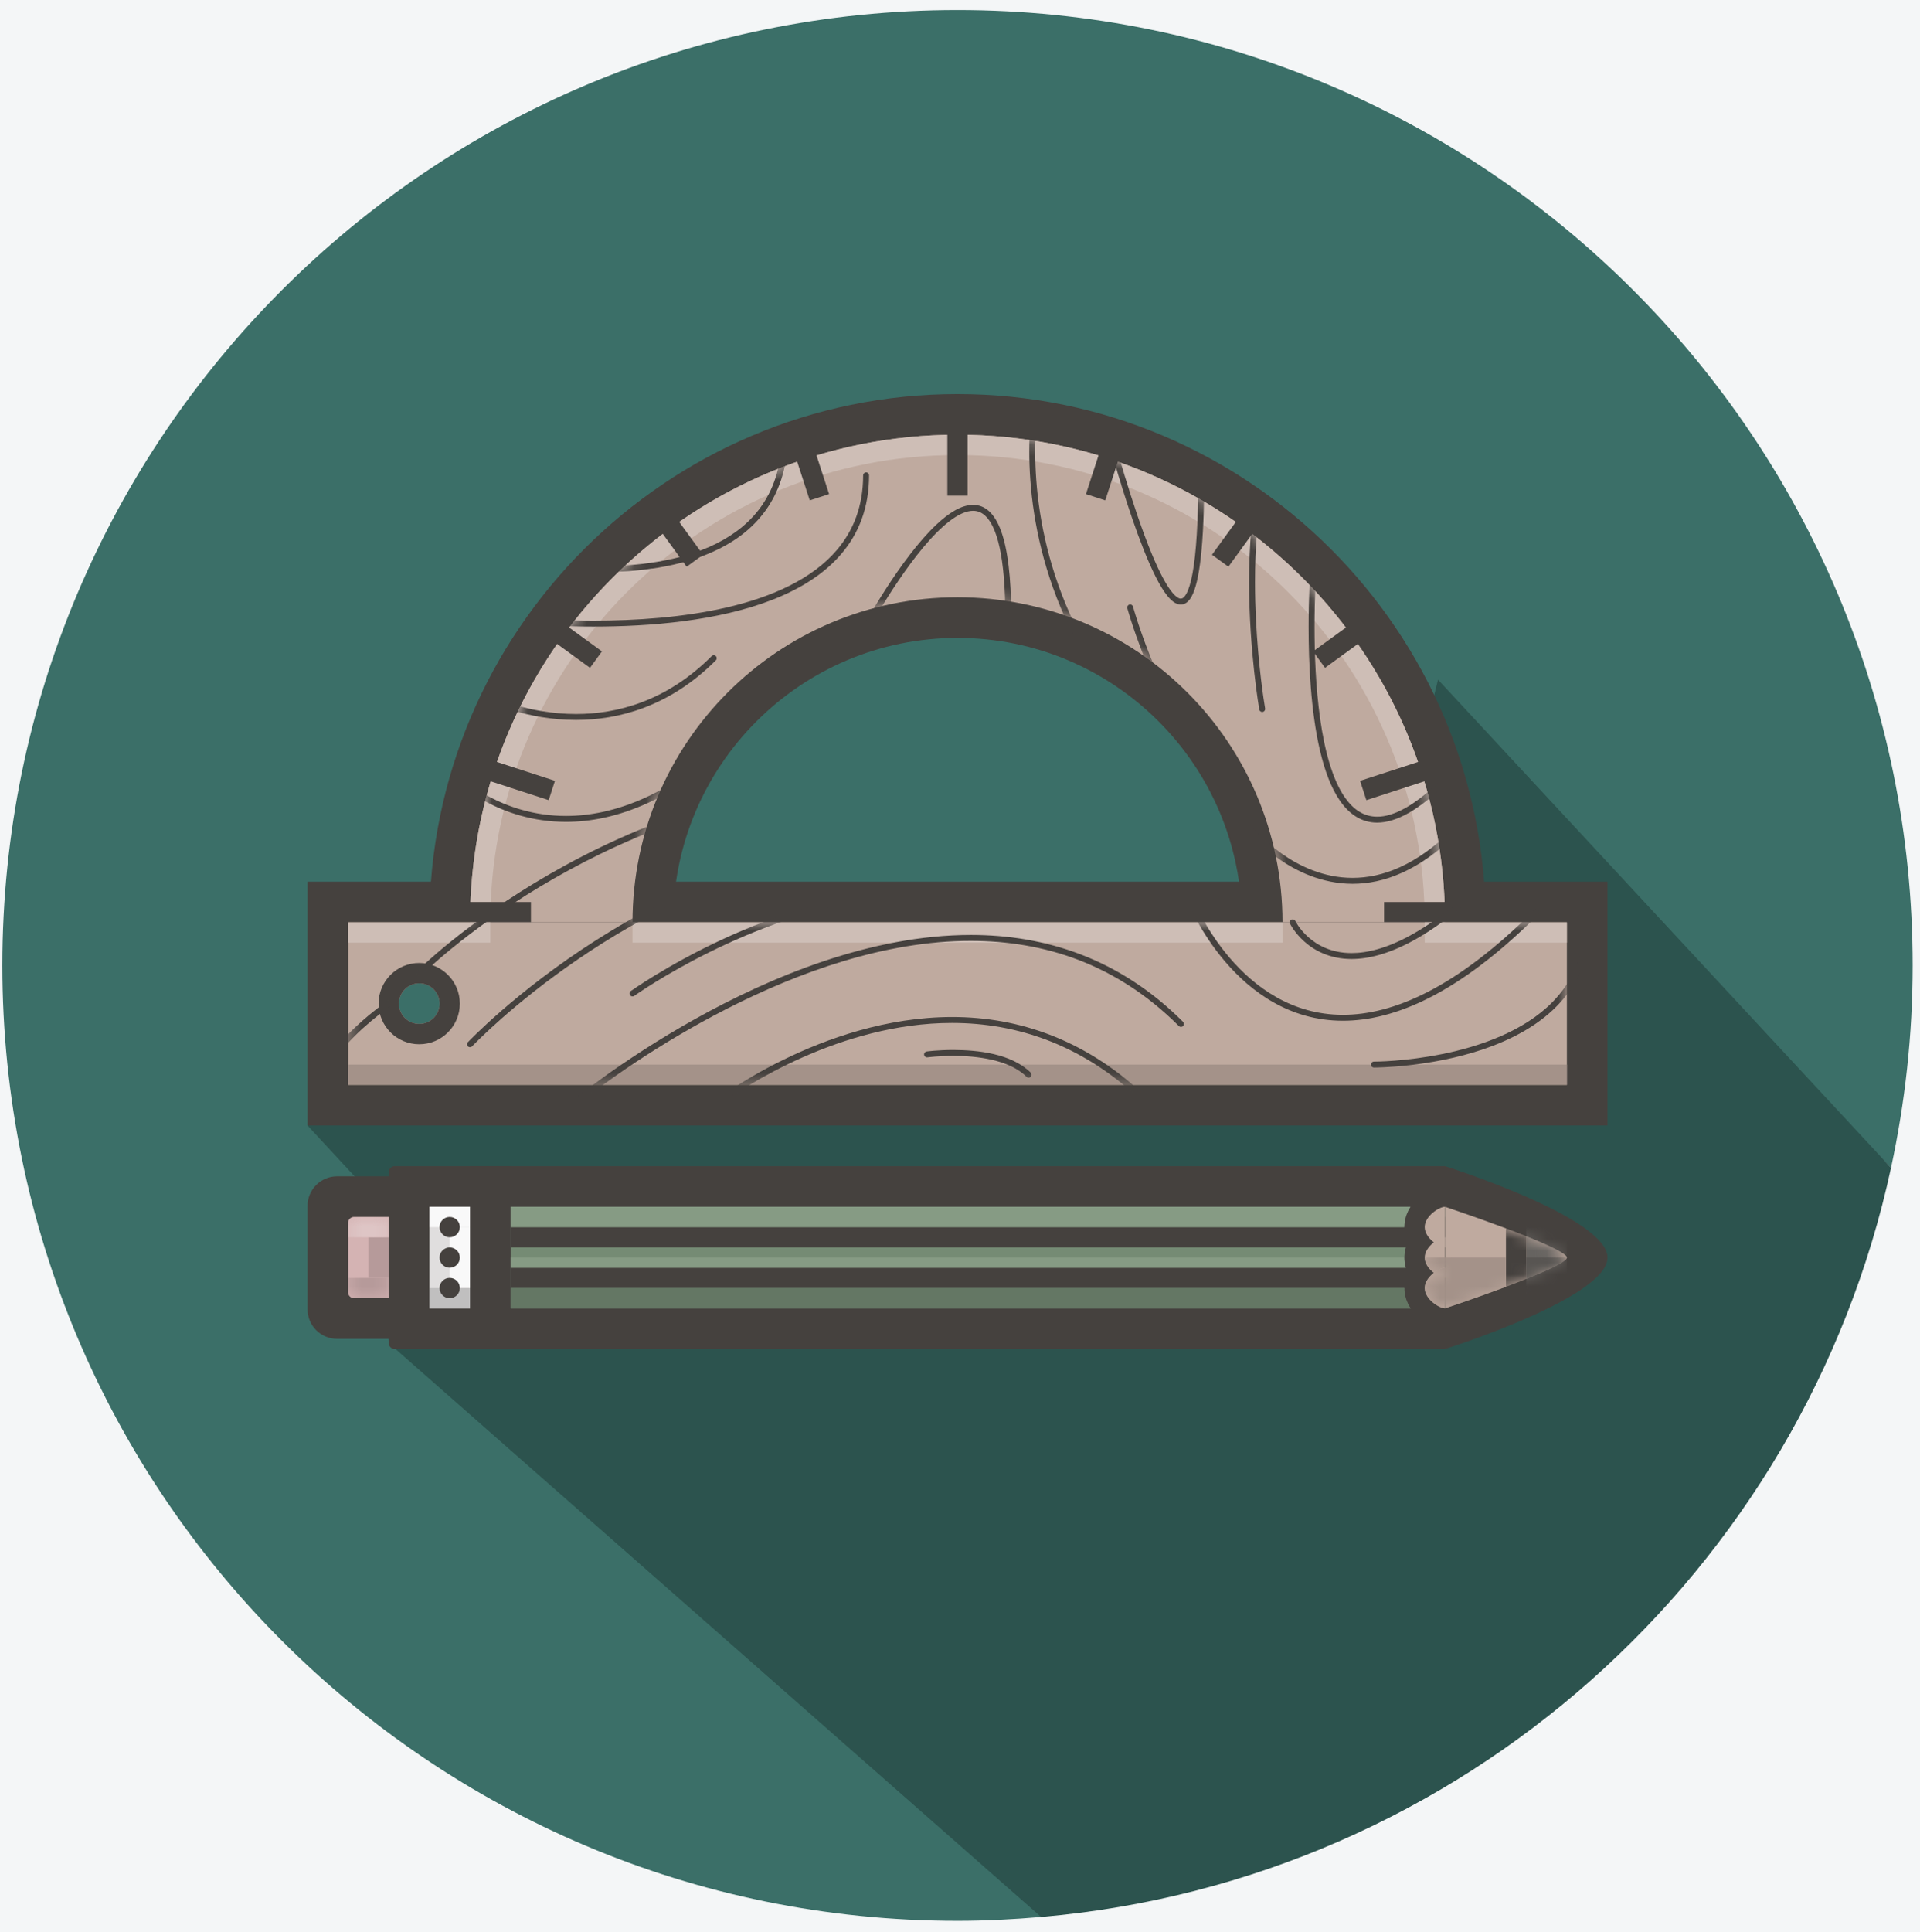 <?xml version="1.0" encoding="UTF-8" standalone="no"?>
<svg width="162px" height="163px" viewBox="0 0 162 163" version="1.1" xmlns="http://www.w3.org/2000/svg" xmlns:xlink="http://www.w3.org/1999/xlink" xmlns:sketch="http://www.bohemiancoding.com/sketch/ns">
    <!-- Generator: Sketch 3.3.3 (12081) - http://www.bohemiancoding.com/sketch -->
    <title>Imported Layers</title>
    <desc>Created with Sketch.</desc>
    <defs>
        <path d="M92.924,41.803 C92.924,19.086 74.508,0.67 51.79,0.67 C29.073,0.67 10.657,19.086 10.657,41.803 L0.373,41.803 L0.373,55.514 L103.207,55.514 L103.207,41.803 L92.924,41.803 M6.372,50.373 C5.426,50.373 4.658,49.605 4.658,48.659 C4.658,47.712 5.426,46.945 6.372,46.945 C7.318,46.945 8.086,47.712 8.086,48.659 C8.086,49.605 7.318,50.373 6.372,50.373 M24.368,41.803 C24.368,26.658 36.645,14.381 51.79,14.381 C66.935,14.381 79.212,26.658 79.212,41.803 L24.368,41.803" id="path-1"></path>
        <path id="path-3" d="M0.373,7.011 L0.373,1.155 C0.373,0.88 0.598,0.655 0.873,0.655 L3.801,0.655 L3.801,7.51 L0.873,7.51 C0.598,7.51 0.373,7.285 0.373,7.011"></path>
        <path id="path-5" d="M11.207,5.083 C11.207,4.226 0.924,0.798 0.924,0.798 L0.924,9.367 C0.924,9.367 11.207,5.939 11.207,5.083 L11.207,5.083 Z"></path>
        <path d="M1.924,9.367 L1.924,0.798 C1.924,0.798 12.207,4.226 12.207,5.083 C12.207,5.939 1.924,9.367 1.924,9.367 M1.924,0.798 C1.45,0.798 0.21,1.565 0.21,2.512 C0.21,3.458 1.45,4.226 1.924,4.226 L1.924,0.798 M1.924,3.369 C1.45,3.369 0.21,4.136 0.21,5.083 C0.21,6.029 1.45,6.796 1.924,6.796 L1.924,3.369 M1.924,5.939 C1.45,5.939 0.21,6.707 0.21,7.653 C0.21,8.6 1.45,9.367 1.924,9.367 L1.924,5.939" id="path-7"></path>
    </defs>
    <g id="Welcome" stroke="none" stroke-width="1" fill="none" fill-rule="evenodd" sketch:type="MSPage">
        <g id="Desktop" sketch:type="MSArtboardGroup" transform="translate(-166, -1034)">
            <rect id="Rectangle-6-Copy" fill="#F4F6F7" sketch:type="MSShapeGroup" x="1" y="90" width="1024" height="2721"></rect>
            <g id="Imported-Layers-+-Imported-Layers-+-Imported-Layers" sketch:type="MSLayerGroup" transform="translate(166, 1033)">
                <g id="Imported-Layers" transform="translate(0, 1)">
                    <path d="M124.866,63.586 L159.555,98.506 C160.741,93.004 161.381,87.298 161.381,81.438 C161.381,36.929 125.305,0.849 80.792,0.849 C36.283,0.849 0.199,36.929 0.199,81.438 C0.199,125.947 36.283,162.031 80.792,162.031 C83.171,162.031 85.519,161.905 87.843,161.706 L71,132.666 L124.866,63.586" id="Fill-1" fill="#3B6F68" sketch:type="MSShapeGroup"></path>
                    <path d="M159.555,98.506 L121.333,57.334 L116,78.707 L92.926,85.297 L25.946,94.942 L31.955,101.423 L32.801,113.295 L87.843,161.706 C123.321,158.628 152.204,132.58 159.555,98.506" id="Fill-2" fill="#2C534E" sketch:type="MSShapeGroup"></path>
                    <path d="M80.79,53.809 C94.021,53.809 104.785,64.573 104.785,77.803 L125.352,77.803 C125.352,53.232 105.361,33.242 80.79,33.242 C56.219,33.242 36.229,53.232 36.229,77.803 L56.796,77.803 C56.796,64.573 67.56,53.809 80.79,53.809" id="Fill-3" fill="#45413E" sketch:type="MSShapeGroup"></path>
                    <path d="M25.946,94.942 L135.635,94.942 L135.635,74.375 L25.946,74.375 L25.946,94.942 Z M35.372,86.373 C34.426,86.373 33.658,85.605 33.658,84.659 C33.658,83.712 34.426,82.945 35.372,82.945 C36.318,82.945 37.086,83.712 37.086,84.659 C37.086,85.605 36.318,86.373 35.372,86.373 L35.372,86.373 Z" id="Fill-4" fill="#45413E" sketch:type="MSShapeGroup"></path>
                    <path d="M80.79,50.381 C95.935,50.381 108.212,62.658 108.212,77.803 L121.924,77.803 C121.924,55.086 103.508,36.67 80.79,36.67 C58.073,36.67 39.657,55.086 39.657,77.803 L53.368,77.803 C53.368,62.658 65.645,50.381 80.79,50.381" id="Fill-5" fill="#BFAA9F" sketch:type="MSShapeGroup"></path>
                    <path d="M80.79,36.67 C58.647,36.67 40.59,54.167 39.692,76.09 L41.407,76.09 C42.304,55.113 59.593,38.384 80.79,38.384 C101.987,38.384 119.276,55.113 120.173,76.09 L121.889,76.09 C121.865,75.514 121.83,74.944 121.783,74.376 C120.04,53.263 102.353,36.67 80.79,36.67" id="Fill-6" fill="#CEBEB6" sketch:type="MSShapeGroup"></path>
                    <path d="M79.933,34.956 L81.647,34.956 L81.647,41.812 L79.933,41.812 L79.933,34.956 Z" id="Fill-7" fill="#45413E" sketch:type="MSShapeGroup"></path>
                    <path d="M37.943,76.09 L44.799,76.09 L44.799,77.804 L37.943,77.804 L37.943,76.09 Z" id="Fill-8" fill="#45413E" sketch:type="MSShapeGroup"></path>
                    <path d="M116.782,76.09 L123.638,76.09 L123.638,77.804 L116.782,77.804 L116.782,76.09 Z" id="Fill-9" fill="#45413E" sketch:type="MSShapeGroup"></path>
                    <path d="M46.825,65.866 L46.295,67.496 L39.775,65.378 L40.305,63.748 L46.825,65.866" id="Fill-10" fill="#45413E" sketch:type="MSShapeGroup"></path>
                    <path d="M69.954,41.678 L68.323,42.208 L66.735,37.318 L68.365,36.788 L69.954,41.678" id="Fill-11" fill="#45413E" sketch:type="MSShapeGroup"></path>
                    <path d="M59.321,46.795 L57.934,47.802 L54.912,43.643 L56.298,42.636 L59.321,46.795" id="Fill-12" fill="#45413E" sketch:type="MSShapeGroup"></path>
                    <path d="M50.789,54.947 L49.782,56.334 L45.622,53.312 L46.63,51.925 L50.789,54.947" id="Fill-13" fill="#45413E" sketch:type="MSShapeGroup"></path>
                    <path d="M114.756,65.866 L115.285,67.496 L121.805,65.378 L121.276,63.748 L114.756,65.866" id="Fill-14" fill="#45413E" sketch:type="MSShapeGroup"></path>
                    <path d="M91.627,41.678 L93.257,42.208 L94.846,37.318 L93.216,36.788 L91.627,41.678" id="Fill-15" fill="#45413E" sketch:type="MSShapeGroup"></path>
                    <path d="M102.26,46.795 L103.646,47.802 L106.668,43.643 L105.282,42.636 L102.26,46.795" id="Fill-16" fill="#45413E" sketch:type="MSShapeGroup"></path>
                    <path d="M110.791,54.947 L111.798,56.334 L115.958,53.312 L114.951,51.925 L110.791,54.947" id="Fill-17" fill="#45413E" sketch:type="MSShapeGroup"></path>
                    <path d="M29.373,91.514 L132.206,91.514 L132.206,77.803 L29.373,77.803 L29.373,91.514 Z M35.372,86.373 C34.426,86.373 33.658,85.605 33.658,84.659 C33.658,83.712 34.426,82.945 35.372,82.945 C36.318,82.945 37.086,83.712 37.086,84.659 C37.086,85.605 36.318,86.373 35.372,86.373 L35.372,86.373 Z" id="Fill-18" fill="#BFAA9F" sketch:type="MSShapeGroup"></path>
                    <path d="M35.372,81.231 C33.479,81.231 31.944,82.766 31.944,84.659 C31.944,86.552 33.479,88.087 35.372,88.087 C37.265,88.087 38.8,86.552 38.8,84.659 C38.8,82.766 37.265,81.231 35.372,81.231 L35.372,81.231 Z M35.372,86.373 C34.426,86.373 33.658,85.605 33.658,84.659 C33.658,83.712 34.426,82.945 35.372,82.945 C36.319,82.945 37.086,83.712 37.086,84.659 C37.086,85.605 36.319,86.373 35.372,86.373 L35.372,86.373 Z" id="Fill-19" fill="#45413E" sketch:type="MSShapeGroup"></path>
                    <path d="M29.373,77.803 L41.37,77.803 L41.37,79.517 L29.373,79.517 L29.373,77.803 Z" id="Fill-20" fill="#CEBEB6" sketch:type="MSShapeGroup"></path>
                    <path d="M120.21,79.517 L132.207,79.517 L132.207,77.803 L120.21,77.803 L120.21,79.517 Z" id="Fill-21" fill="#CEBEB6" sketch:type="MSShapeGroup"></path>
                    <path d="M53.368,79.517 L108.212,79.517 L108.212,77.803 L53.368,77.803 L53.368,79.517 Z" id="Fill-22" fill="#CEBEB6" sketch:type="MSShapeGroup"></path>
                    <path d="M29.373,89.801 L132.206,89.801 L132.206,91.515 L29.373,91.515 L29.373,89.801 Z" id="Fill-23" fill="#A49289" sketch:type="MSShapeGroup"></path>
                    <g id="Group-46" transform="translate(29, 36)">
                        <mask id="mask-2" sketch:name="Clip 25" fill="white">
                            <use xlink:href="#path-1"></use>
                        </mask>
                        <g id="Clip-25"></g>
                        <path d="M19.387,57.42 C19.387,57.42 19.647,57.203 20.139,56.819 C23.583,54.127 38.348,43.358 52.907,43.367 C59.075,43.37 65.197,45.283 70.466,50.55 C70.564,50.647 70.722,50.647 70.82,50.55 C70.917,50.452 70.917,50.294 70.82,50.196 C65.457,44.83 59.176,42.865 52.907,42.867 C35.996,42.88 19.088,57.028 19.066,57.036 C18.96,57.125 18.946,57.282 19.034,57.389 C19.123,57.495 19.28,57.509 19.387,57.42" id="Fill-24" fill="#45413E" sketch:type="MSShapeGroup" mask="url(#mask-2)"></path>
                        <path d="M31.377,57.425 C31.377,57.425 31.516,57.317 31.786,57.122 C33.673,55.758 41.873,50.285 51.33,50.289 C56.735,50.292 62.548,52.06 67.895,57.405 C67.993,57.503 68.151,57.503 68.249,57.405 C68.347,57.308 68.347,57.149 68.249,57.052 C62.813,51.612 56.843,49.787 51.33,49.789 C40.302,49.796 31.09,57.02 31.069,57.032 C30.961,57.117 30.941,57.274 31.027,57.382 C31.112,57.491 31.269,57.51 31.378,57.425 L31.377,57.425" id="Fill-26" fill="#45413E" sketch:type="MSShapeGroup" mask="url(#mask-2)"></path>
                        <path d="M10.839,52.258 C10.839,52.257 11.086,51.996 11.568,51.53 C14.937,48.265 29.643,35.191 48.362,35.198 C48.5,35.198 48.612,35.086 48.612,34.948 C48.612,34.81 48.5,34.698 48.362,34.698 C26.695,34.708 10.496,51.901 10.475,51.915 C10.38,52.015 10.385,52.174 10.485,52.268 C10.586,52.363 10.744,52.359 10.839,52.258" id="Fill-27" fill="#45413E" sketch:type="MSShapeGroup" mask="url(#mask-2)"></path>
                        <path d="M71.268,40.183 C71.275,40.198 72.265,42.66 74.385,45.134 C76.502,47.606 79.772,50.104 84.311,50.104 C88.666,50.103 94.129,47.807 100.813,41.123 C100.91,41.026 100.91,40.867 100.813,40.77 C100.715,40.672 100.557,40.672 100.459,40.77 C93.826,47.402 88.481,49.605 84.311,49.604 C79.967,49.604 76.832,47.219 74.764,44.809 C73.732,43.605 72.972,42.398 72.471,41.494 C72.221,41.042 72.035,40.666 71.913,40.403 C71.79,40.141 71.732,39.996 71.732,39.996 C71.68,39.868 71.535,39.806 71.407,39.858 C71.278,39.909 71.216,40.055 71.268,40.183" id="Fill-28" fill="#45413E" sketch:type="MSShapeGroup" mask="url(#mask-2)"></path>
                        <path d="M86.947,54.049 L86.929,53.847 L86.929,54.05 L86.947,54.049 L86.929,53.847 L86.929,54.05 C87.1,54.049 91.616,54.039 96.122,52.518 C98.375,51.756 100.629,50.617 102.331,48.893 C104.034,47.17 105.173,44.852 105.171,41.803 C105.171,41.665 105.059,41.553 104.921,41.553 C104.783,41.553 104.671,41.665 104.671,41.803 C104.668,44.727 103.597,46.894 101.975,48.541 C99.543,51.01 95.839,52.276 92.709,52.909 C89.581,53.543 87.035,53.551 86.929,53.55 L86.903,53.552 C86.765,53.564 86.664,53.685 86.676,53.823 C86.688,53.96 86.81,54.062 86.947,54.05 L86.947,54.049" id="Fill-29" fill="#45413E" sketch:type="MSShapeGroup" mask="url(#mask-2)"></path>
                        <path d="M49.253,53.191 C49.254,53.191 49.478,53.161 49.867,53.129 C50.255,53.098 50.803,53.066 51.438,53.066 C53.4,53.06 56.18,53.385 57.612,54.834 C57.71,54.932 57.868,54.932 57.966,54.834 C58.063,54.737 58.063,54.578 57.966,54.481 C56.321,52.852 53.447,52.573 51.438,52.567 C50.136,52.567 49.193,52.695 49.186,52.696 C49.049,52.714 48.953,52.84 48.972,52.977 C48.99,53.114 49.116,53.21 49.253,53.191" id="Fill-30" fill="#45413E" sketch:type="MSShapeGroup" mask="url(#mask-2)"></path>
                        <path d="M24.514,48.005 C24.514,48.005 24.696,47.874 25.045,47.642 C27.487,46.011 38.021,39.477 49.219,39.482 C49.357,39.482 49.469,39.37 49.469,39.233 C49.469,39.094 49.357,38.983 49.219,38.983 C36.203,38.99 24.243,47.59 24.222,47.599 C24.11,47.679 24.084,47.836 24.165,47.948 C24.245,48.06 24.401,48.086 24.514,48.005" id="Fill-31" fill="#45413E" sketch:type="MSShapeGroup" mask="url(#mask-2)"></path>
                        <path d="M6.549,46.265 C6.549,46.265 6.61,46.204 6.733,46.086 C8.588,44.315 24.264,30.051 46.648,30.056 C46.787,30.056 46.898,29.944 46.898,29.806 C46.898,29.668 46.787,29.556 46.648,29.556 C22.536,29.562 6.217,45.894 6.195,45.911 C6.098,46.009 6.098,46.167 6.195,46.265 C6.293,46.362 6.451,46.362 6.549,46.265" id="Fill-32" fill="#45413E" sketch:type="MSShapeGroup" mask="url(#mask-2)"></path>
                        <path d="M3.658,48.454 C3.653,48.458 2.36,49.359 1.06,50.572 C0.41,51.178 -0.243,51.862 -0.741,52.558 C-1.235,53.255 -1.587,53.965 -1.59,54.657 C-1.59,54.796 -1.478,54.908 -1.34,54.908 C-1.202,54.908 -1.09,54.796 -1.09,54.657 C-1.094,54.145 -0.803,53.502 -0.334,52.849 C0.367,51.866 1.44,50.863 2.335,50.113 C2.783,49.738 3.186,49.424 3.477,49.206 C3.768,48.987 3.944,48.864 3.944,48.864 C4.057,48.785 4.085,48.629 4.006,48.516 C3.927,48.403 3.771,48.375 3.658,48.454" id="Fill-33" fill="#45413E" sketch:type="MSShapeGroup" mask="url(#mask-2)"></path>
                        <path d="M79.844,41.912 C79.854,41.931 80.21,42.668 81.037,43.411 C81.862,44.153 83.172,44.898 85.04,44.896 C87.834,44.893 91.82,43.258 97.385,37.695 C97.483,37.598 97.483,37.439 97.385,37.342 C97.287,37.244 97.129,37.244 97.032,37.342 C91.513,42.862 87.627,44.399 85.04,44.396 C83.307,44.395 82.131,43.718 81.371,43.039 C80.992,42.699 80.721,42.359 80.545,42.105 C80.457,41.978 80.393,41.873 80.352,41.801 L80.307,41.719 L80.295,41.695 C80.235,41.57 80.085,41.518 79.961,41.578 C79.836,41.638 79.784,41.787 79.844,41.912" id="Fill-34" fill="#45413E" sketch:type="MSShapeGroup" mask="url(#mask-2)"></path>
                        <path d="M76.447,34.248 C76.467,34.264 79.9,38.542 85.124,38.554 C87.734,38.556 90.764,37.463 93.957,34.268 C94.055,34.17 94.055,34.012 93.957,33.914 C93.86,33.816 93.701,33.816 93.604,33.914 C90.476,37.038 87.591,38.052 85.124,38.054 C82.656,38.055 80.582,37.028 79.123,35.993 C78.394,35.476 77.819,34.959 77.429,34.572 C77.233,34.378 77.084,34.217 76.984,34.105 C76.884,33.993 76.836,33.934 76.836,33.934 C76.749,33.826 76.592,33.809 76.484,33.896 C76.377,33.983 76.36,34.141 76.447,34.248" id="Fill-35" fill="#45413E" sketch:type="MSShapeGroup" mask="url(#mask-2)"></path>
                        <path d="M9.626,29.986 C9.649,30.006 13.079,33.326 18.757,33.329 C22.85,33.331 28.083,31.589 33.971,25.698 C34.069,25.6 34.069,25.442 33.971,25.345 C33.873,25.247 33.715,25.247 33.618,25.345 C27.793,31.166 22.704,32.827 18.757,32.829 C16.019,32.829 13.82,32.025 12.305,31.222 C11.547,30.82 10.961,30.418 10.566,30.118 C10.369,29.968 10.219,29.844 10.12,29.758 C10.02,29.671 9.974,29.626 9.974,29.626 C9.875,29.53 9.716,29.533 9.62,29.632 C9.524,29.731 9.527,29.89 9.626,29.986" id="Fill-36" fill="#45413E" sketch:type="MSShapeGroup" mask="url(#mask-2)"></path>
                        <path d="M81.534,12.65 C81.534,12.654 81.413,14.408 81.413,16.892 C81.414,19.9 81.588,23.975 82.376,27.323 C82.771,28.998 83.316,30.493 84.09,31.591 C84.859,32.688 85.894,33.396 87.196,33.393 C88.795,33.388 90.712,32.367 93.1,29.983 C93.198,29.885 93.198,29.727 93.1,29.629 C93.003,29.532 92.845,29.532 92.747,29.629 C90.402,31.977 88.567,32.899 87.196,32.893 C86.084,32.89 85.22,32.317 84.499,31.303 C83.423,29.785 82.762,27.296 82.388,24.634 C82.012,21.971 81.913,19.133 81.913,16.892 C81.913,15.658 81.943,14.605 81.973,13.861 C82.003,13.117 82.033,12.685 82.033,12.684 C82.042,12.546 81.938,12.427 81.8,12.418 C81.663,12.408 81.543,12.512 81.534,12.65" id="Fill-37" fill="#45413E" sketch:type="MSShapeGroup" mask="url(#mask-2)"></path>
                        <path d="M77.745,23.765 C77.745,23.764 77.692,23.461 77.612,22.911 C77.372,21.262 76.892,17.416 76.892,13.096 C76.884,7.334 77.766,0.737 81.103,-2.581 C81.201,-2.679 81.201,-2.837 81.103,-2.935 C81.005,-3.032 80.847,-3.032 80.75,-2.935 C77.231,0.602 76.399,7.288 76.392,13.096 C76.392,18.904 77.251,23.842 77.252,23.85 C77.276,23.986 77.405,24.077 77.541,24.054 C77.677,24.03 77.768,23.901 77.745,23.765" id="Fill-38" fill="#45413E" sketch:type="MSShapeGroup" mask="url(#mask-2)"></path>
                        <path d="M12.337,16.343 C12.345,16.344 16.124,16.854 21.081,16.854 C25.791,16.853 31.562,16.396 36.19,14.584 C38.504,13.677 40.536,12.429 41.995,10.714 C43.454,9.001 44.329,6.818 44.328,4.098 C44.328,3.96 44.216,3.848 44.078,3.848 C43.94,3.848 43.828,3.96 43.828,4.098 C43.826,6.711 43,8.759 41.614,10.39 C39.536,12.836 36.165,14.338 32.425,15.216 C28.686,16.096 24.588,16.354 21.081,16.354 C18.619,16.354 16.448,16.227 14.894,16.1 C14.116,16.037 13.493,15.974 13.065,15.926 C12.636,15.879 12.405,15.847 12.404,15.847 C12.267,15.829 12.141,15.925 12.123,16.062 C12.104,16.198 12.2,16.324 12.337,16.343" id="Fill-39" fill="#45413E" sketch:type="MSShapeGroup" mask="url(#mask-2)"></path>
                        <path d="M18.336,12.058 C18.344,12.059 19.756,12.251 21.811,12.251 C24.552,12.25 28.435,11.913 31.668,10.298 C34.903,8.692 37.481,5.744 37.472,0.67 C37.472,0.532 37.36,0.42 37.222,0.42 C37.084,0.42 36.972,0.532 36.972,0.67 C36.963,5.567 34.556,8.285 31.445,9.851 C28.332,11.41 24.51,11.753 21.811,11.751 C20.799,11.751 19.945,11.704 19.345,11.656 C18.745,11.609 18.404,11.562 18.403,11.562 C18.266,11.544 18.14,11.64 18.122,11.776 C18.103,11.913 18.199,12.039 18.336,12.058" id="Fill-40" fill="#45413E" sketch:type="MSShapeGroup" mask="url(#mask-2)"></path>
                        <path d="M58.403,-3.676 C58.4,-3.661 57.845,-1.456 57.845,2.048 C57.843,8.145 59.532,18.194 68.752,27.412 C68.85,27.51 69.008,27.51 69.106,27.412 C69.203,27.314 69.203,27.156 69.106,27.059 C59.999,17.95 58.346,8.058 58.345,2.048 C58.345,0.322 58.481,-1.082 58.618,-2.053 C58.686,-2.538 58.754,-2.915 58.805,-3.17 C58.856,-3.425 58.888,-3.553 58.888,-3.554 C58.922,-3.688 58.841,-3.823 58.707,-3.857 C58.573,-3.891 58.437,-3.81 58.403,-3.676" id="Fill-41" fill="#45413E" sketch:type="MSShapeGroup" mask="url(#mask-2)"></path>
                        <path d="M64.403,0.734 C64.404,0.737 65.332,4.259 66.548,7.789 C67.157,9.554 67.836,11.321 68.513,12.659 C68.852,13.328 69.189,13.891 69.528,14.3 C69.867,14.702 70.209,14.986 70.63,14.995 C71.009,14.995 71.319,14.728 71.542,14.314 C71.886,13.682 72.14,12.624 72.324,10.968 C72.505,9.314 72.607,7.068 72.607,4.098 C72.607,3.96 72.495,3.848 72.357,3.848 C72.219,3.848 72.107,3.96 72.107,4.098 C72.107,8.042 71.926,10.695 71.624,12.341 C71.474,13.163 71.292,13.733 71.104,14.073 C70.91,14.419 70.753,14.496 70.63,14.495 C70.483,14.504 70.212,14.348 69.913,13.981 C69.386,13.349 68.79,12.181 68.215,10.803 C67.35,8.733 66.517,6.181 65.901,4.149 C65.593,3.133 65.339,2.247 65.162,1.615 C64.985,0.983 64.886,0.607 64.886,0.606 C64.851,0.473 64.714,0.393 64.581,0.428 C64.447,0.463 64.367,0.6 64.403,0.734" id="Fill-42" fill="#45413E" sketch:type="MSShapeGroup" mask="url(#mask-2)"></path>
                        <path d="M44.298,17.071 C44.298,17.069 44.637,16.444 45.203,15.5 C46.051,14.084 47.41,11.959 48.878,10.198 C49.611,9.318 50.373,8.53 51.103,7.97 C51.832,7.407 52.528,7.085 53.103,7.088 C53.472,7.09 53.8,7.207 54.119,7.496 C54.596,7.928 55.036,8.779 55.341,10.178 C55.647,11.576 55.825,13.511 55.825,16.095 C55.825,16.233 55.937,16.345 56.075,16.345 C56.213,16.345 56.325,16.233 56.325,16.095 C56.324,12.619 56.01,10.285 55.464,8.786 C55.19,8.036 54.856,7.492 54.456,7.126 C54.058,6.76 53.587,6.586 53.103,6.588 C52.093,6.596 51.057,7.274 50.023,8.236 C46.936,11.132 43.866,16.823 43.858,16.833 C43.792,16.954 43.837,17.106 43.959,17.172 C44.08,17.237 44.232,17.192 44.298,17.071" id="Fill-43" fill="#45413E" sketch:type="MSShapeGroup" mask="url(#mask-2)"></path>
                        <path d="M66.117,15.304 C66.127,15.321 68.685,24.763 73.894,29.983 C73.992,30.08 74.15,30.08 74.248,29.983 C74.345,29.885 74.345,29.727 74.248,29.629 C71.715,27.098 69.794,23.479 68.516,20.495 C67.877,19.004 67.397,17.671 67.078,16.712 C66.918,16.233 66.798,15.847 66.718,15.581 C66.639,15.316 66.6,15.173 66.599,15.172 C66.563,15.039 66.426,14.96 66.293,14.997 C66.159,15.033 66.081,15.171 66.117,15.304" id="Fill-44" fill="#45413E" sketch:type="MSShapeGroup" mask="url(#mask-2)"></path>
                        <path d="M12.259,23.174 C12.279,23.183 15.369,24.729 19.602,24.73 C23.128,24.732 27.457,23.646 31.4,19.699 C31.498,19.602 31.498,19.444 31.4,19.346 C31.303,19.248 31.144,19.248 31.047,19.346 C27.2,23.19 23.03,24.228 19.602,24.23 C17.547,24.23 15.762,23.853 14.493,23.476 C13.859,23.287 13.354,23.099 13.008,22.958 C12.836,22.888 12.703,22.829 12.614,22.789 L12.482,22.727 C12.359,22.665 12.209,22.715 12.147,22.839 C12.085,22.962 12.135,23.112 12.259,23.174" id="Fill-45" fill="#45413E" sketch:type="MSShapeGroup" mask="url(#mask-2)"></path>
                    </g>
                    <path d="M28.446,99.227 L36.229,99.227 L36.229,112.938 L28.446,112.938 C27.065,112.938 25.946,111.819 25.946,110.438 L25.946,101.727 C25.946,100.346 27.065,99.227 28.446,99.227" id="Fill-47" fill="#45413E" sketch:type="MSShapeGroup"></path>
                    <path d="M29.373,109.011 L29.373,103.155 C29.373,102.88 29.598,102.655 29.873,102.655 L32.801,102.655 L32.801,109.51 L29.873,109.51 C29.598,109.51 29.373,109.285 29.373,109.011" id="Fill-48" fill="#D4B3B3" sketch:type="MSShapeGroup"></path>
                    <path d="M31.087,104.369 L32.801,104.369 L32.801,107.796 L31.087,107.796 L31.087,104.369 Z" id="Fill-49" fill="#B69A9A" sketch:type="MSShapeGroup"></path>
                    <g id="Group-53" transform="translate(29, 102)">
                        <mask id="mask-4" sketch:name="Clip 51" fill="white">
                            <use xlink:href="#path-3"></use>
                        </mask>
                        <g id="Clip-51"></g>
                        <path d="M3.801,0.655 L0.873,0.655 C0.598,0.655 0.373,0.88 0.373,1.155 L0.373,2.369 L3.801,2.369 L3.801,0.655" id="Fill-50" fill="#DEC5C5" sketch:type="MSShapeGroup" mask="url(#mask-4)"></path>
                        <path d="M3.801,5.796 L0.373,5.796 L0.373,7.011 C0.373,7.285 0.598,7.51 0.873,7.51 L3.801,7.51 L3.801,5.796" id="Fill-52" fill="#B69A9A" sketch:type="MSShapeGroup" mask="url(#mask-4)"></path>
                    </g>
                    <path d="M32.801,113.295 L32.801,98.87 C32.801,98.595 33.026,98.37 33.301,98.37 L43.085,98.37 L43.085,113.795 L33.301,113.795 C33.026,113.795 32.801,113.57 32.801,113.295" id="Fill-54" fill="#45413E" sketch:type="MSShapeGroup"></path>
                    <path d="M36.229,101.798 L39.657,101.798 L39.657,110.368 L36.229,110.368 L36.229,101.798 Z" id="Fill-55" fill="#E0DEDE" sketch:type="MSShapeGroup"></path>
                    <path d="M37.943,103.512 L39.657,103.512 L39.657,108.654 L37.943,108.654 L37.943,103.512 Z" id="Fill-56" fill="#F9F9F9" sketch:type="MSShapeGroup"></path>
                    <path d="M36.229,101.798 L39.657,101.798 L39.657,103.512 L36.229,103.512 L36.229,101.798 Z" id="Fill-57" fill="#F9F9F9" sketch:type="MSShapeGroup"></path>
                    <path d="M36.229,110.367 L39.657,110.367 L39.657,108.653 L36.229,108.653 L36.229,110.367 Z" id="Fill-58" fill="#C0BFBF" sketch:type="MSShapeGroup"></path>
                    <path d="M37.943,104.369 C37.47,104.369 37.086,103.985 37.086,103.512 C37.086,103.038 37.47,102.655 37.943,102.655 C38.416,102.655 38.8,103.038 38.8,103.512 C38.8,103.985 38.416,104.369 37.943,104.369" id="Fill-59" fill="#45413E" sketch:type="MSShapeGroup"></path>
                    <path d="M37.943,106.939 C37.47,106.939 37.086,106.556 37.086,106.083 C37.086,105.609 37.47,105.226 37.943,105.226 C38.416,105.226 38.8,105.609 38.8,106.083 C38.8,106.556 38.416,106.939 37.943,106.939" id="Fill-60" fill="#45413E" sketch:type="MSShapeGroup"></path>
                    <path d="M37.943,109.51 C37.47,109.51 37.086,109.127 37.086,108.653 C37.086,108.18 37.47,107.796 37.943,107.796 C38.416,107.796 38.8,108.18 38.8,108.653 C38.8,109.127 38.416,109.51 37.943,109.51" id="Fill-61" fill="#45413E" sketch:type="MSShapeGroup"></path>
                    <path d="M135.635,106.083 C135.635,102.682 121.924,98.37 121.924,98.37 L39.657,98.37 L39.657,113.795 L121.924,113.795 C121.924,113.795 135.635,109.483 135.635,106.083" id="Fill-62" fill="#45413E" sketch:type="MSShapeGroup"></path>
                    <path d="M43.085,101.798 L121.924,101.798 L121.924,110.368 L43.085,110.368 L43.085,101.798 Z" id="Fill-63" fill="#758B74" sketch:type="MSShapeGroup"></path>
                    <path d="M43.085,103.512 L121.924,103.512 L121.924,105.226 L43.085,105.226 L43.085,103.512 Z" id="Fill-64" fill="#45413E" sketch:type="MSShapeGroup"></path>
                    <path d="M43.085,106.939 L121.924,106.939 L121.924,108.653 L43.085,108.653 L43.085,106.939 Z" id="Fill-65" fill="#45413E" sketch:type="MSShapeGroup"></path>
                    <path d="M118.496,108.653 L43.085,108.653 L43.085,110.367 L119.016,110.367 C118.695,109.872 118.496,109.291 118.496,108.653" id="Fill-66" fill="#647764" sketch:type="MSShapeGroup"></path>
                    <path d="M119.016,101.798 L43.085,101.798 L43.085,103.512 L118.496,103.512 C118.496,102.874 118.695,102.293 119.016,101.798" id="Fill-67" fill="#869B84" sketch:type="MSShapeGroup"></path>
                    <path d="M118.496,106.083 L43.085,106.083 L43.085,106.939 L118.62,106.939 C118.54,106.668 118.496,106.382 118.496,106.083" id="Fill-68" fill="#869B84" sketch:type="MSShapeGroup"></path>
                    <path d="M132.207,106.083 C132.207,105.226 121.924,101.798 121.924,101.798 L121.924,110.367 C121.924,110.367 132.207,106.939 132.207,106.083" id="Fill-69" fill="#BFAA9F" sketch:type="MSShapeGroup"></path>
                    <path d="M121.924,106.939 C120.434,106.939 118.496,105.498 118.496,103.512 C118.496,101.526 120.434,100.084 121.924,100.084 L121.924,106.939" id="Fill-70" fill="#45413E" sketch:type="MSShapeGroup"></path>
                    <path d="M121.924,109.51 C120.434,109.51 118.496,108.068 118.496,106.083 C118.496,104.097 120.434,102.655 121.924,102.655 L121.924,109.51" id="Fill-71" fill="#45413E" sketch:type="MSShapeGroup"></path>
                    <path d="M121.924,105.226 C121.45,105.226 120.21,104.458 120.21,103.512 C120.21,102.565 121.45,101.798 121.924,101.798 L121.924,105.226" id="Fill-72" fill="#BFAA9F" sketch:type="MSShapeGroup"></path>
                    <path d="M121.924,112.081 C120.434,112.081 118.496,110.639 118.496,108.653 C118.496,106.667 120.434,105.226 121.924,105.226 L121.924,112.081" id="Fill-73" fill="#45413E" sketch:type="MSShapeGroup"></path>
                    <path d="M121.924,107.796 C121.45,107.796 120.21,107.029 120.21,106.083 C120.21,105.136 121.45,104.369 121.924,104.369 L121.924,107.796" id="Fill-74" fill="#BFAA9F" sketch:type="MSShapeGroup"></path>
                    <path d="M121.924,110.367 C121.45,110.367 120.21,109.6 120.21,108.653 C120.21,107.707 121.45,106.939 121.924,106.939 L121.924,110.367" id="Fill-75" fill="#BFAA9F" sketch:type="MSShapeGroup"></path>
                    <g id="Group-80" transform="translate(121, 101)">
                        <mask id="mask-6" sketch:name="Clip 77" fill="white">
                            <use xlink:href="#path-5"></use>
                        </mask>
                        <g id="Clip-77"></g>
                        <path d="M7.779,0.798 L11.207,0.798 L11.207,9.368 L7.779,9.368 L7.779,0.798 Z" id="Fill-76" fill="#666360" sketch:type="MSShapeGroup" mask="url(#mask-6)"></path>
                        <path d="M6.065,0.798 L7.779,0.798 L7.779,9.368 L6.065,9.368 L6.065,0.798 Z" id="Fill-78" fill="#45413E" sketch:type="MSShapeGroup" mask="url(#mask-6)"></path>
                        <path d="M11.207,5.083 L7.779,5.083 L7.779,6.885 C9.667,6.131 11.207,5.414 11.207,5.083" id="Fill-79" fill="#585552" sketch:type="MSShapeGroup" mask="url(#mask-6)"></path>
                    </g>
                    <g id="Group-85" transform="translate(120, 101)">
                        <mask id="mask-8" sketch:name="Clip 82" fill="white">
                            <use xlink:href="#path-7"></use>
                        </mask>
                        <g id="Clip-82"></g>
                        <path d="M7.065,5.083 L1.924,5.083 L1.924,9.367 C1.924,9.367 4.494,8.51 7.065,7.546 L7.065,5.083" id="Fill-81" fill="#A49289" sketch:type="MSShapeGroup" mask="url(#mask-8)"></path>
                        <path d="M1.924,5.083 L0.21,5.083 C0.21,5.594 0.573,6.054 0.981,6.368 C1.327,6.101 1.706,5.939 1.924,5.939 L1.924,5.083" id="Fill-83" fill="#A49289" sketch:type="MSShapeGroup" mask="url(#mask-8)"></path>
                        <path d="M1.924,5.939 L1.924,5.939 C1.706,5.939 1.327,6.101 0.981,6.368 C0.573,6.682 0.21,7.141 0.21,7.653 C0.21,8.6 1.45,9.367 1.924,9.367 L1.924,5.939" id="Fill-84" fill="#A49289" sketch:type="MSShapeGroup" mask="url(#mask-8)"></path>
                    </g>
                </g>
            </g>
        </g>
    </g>
</svg>